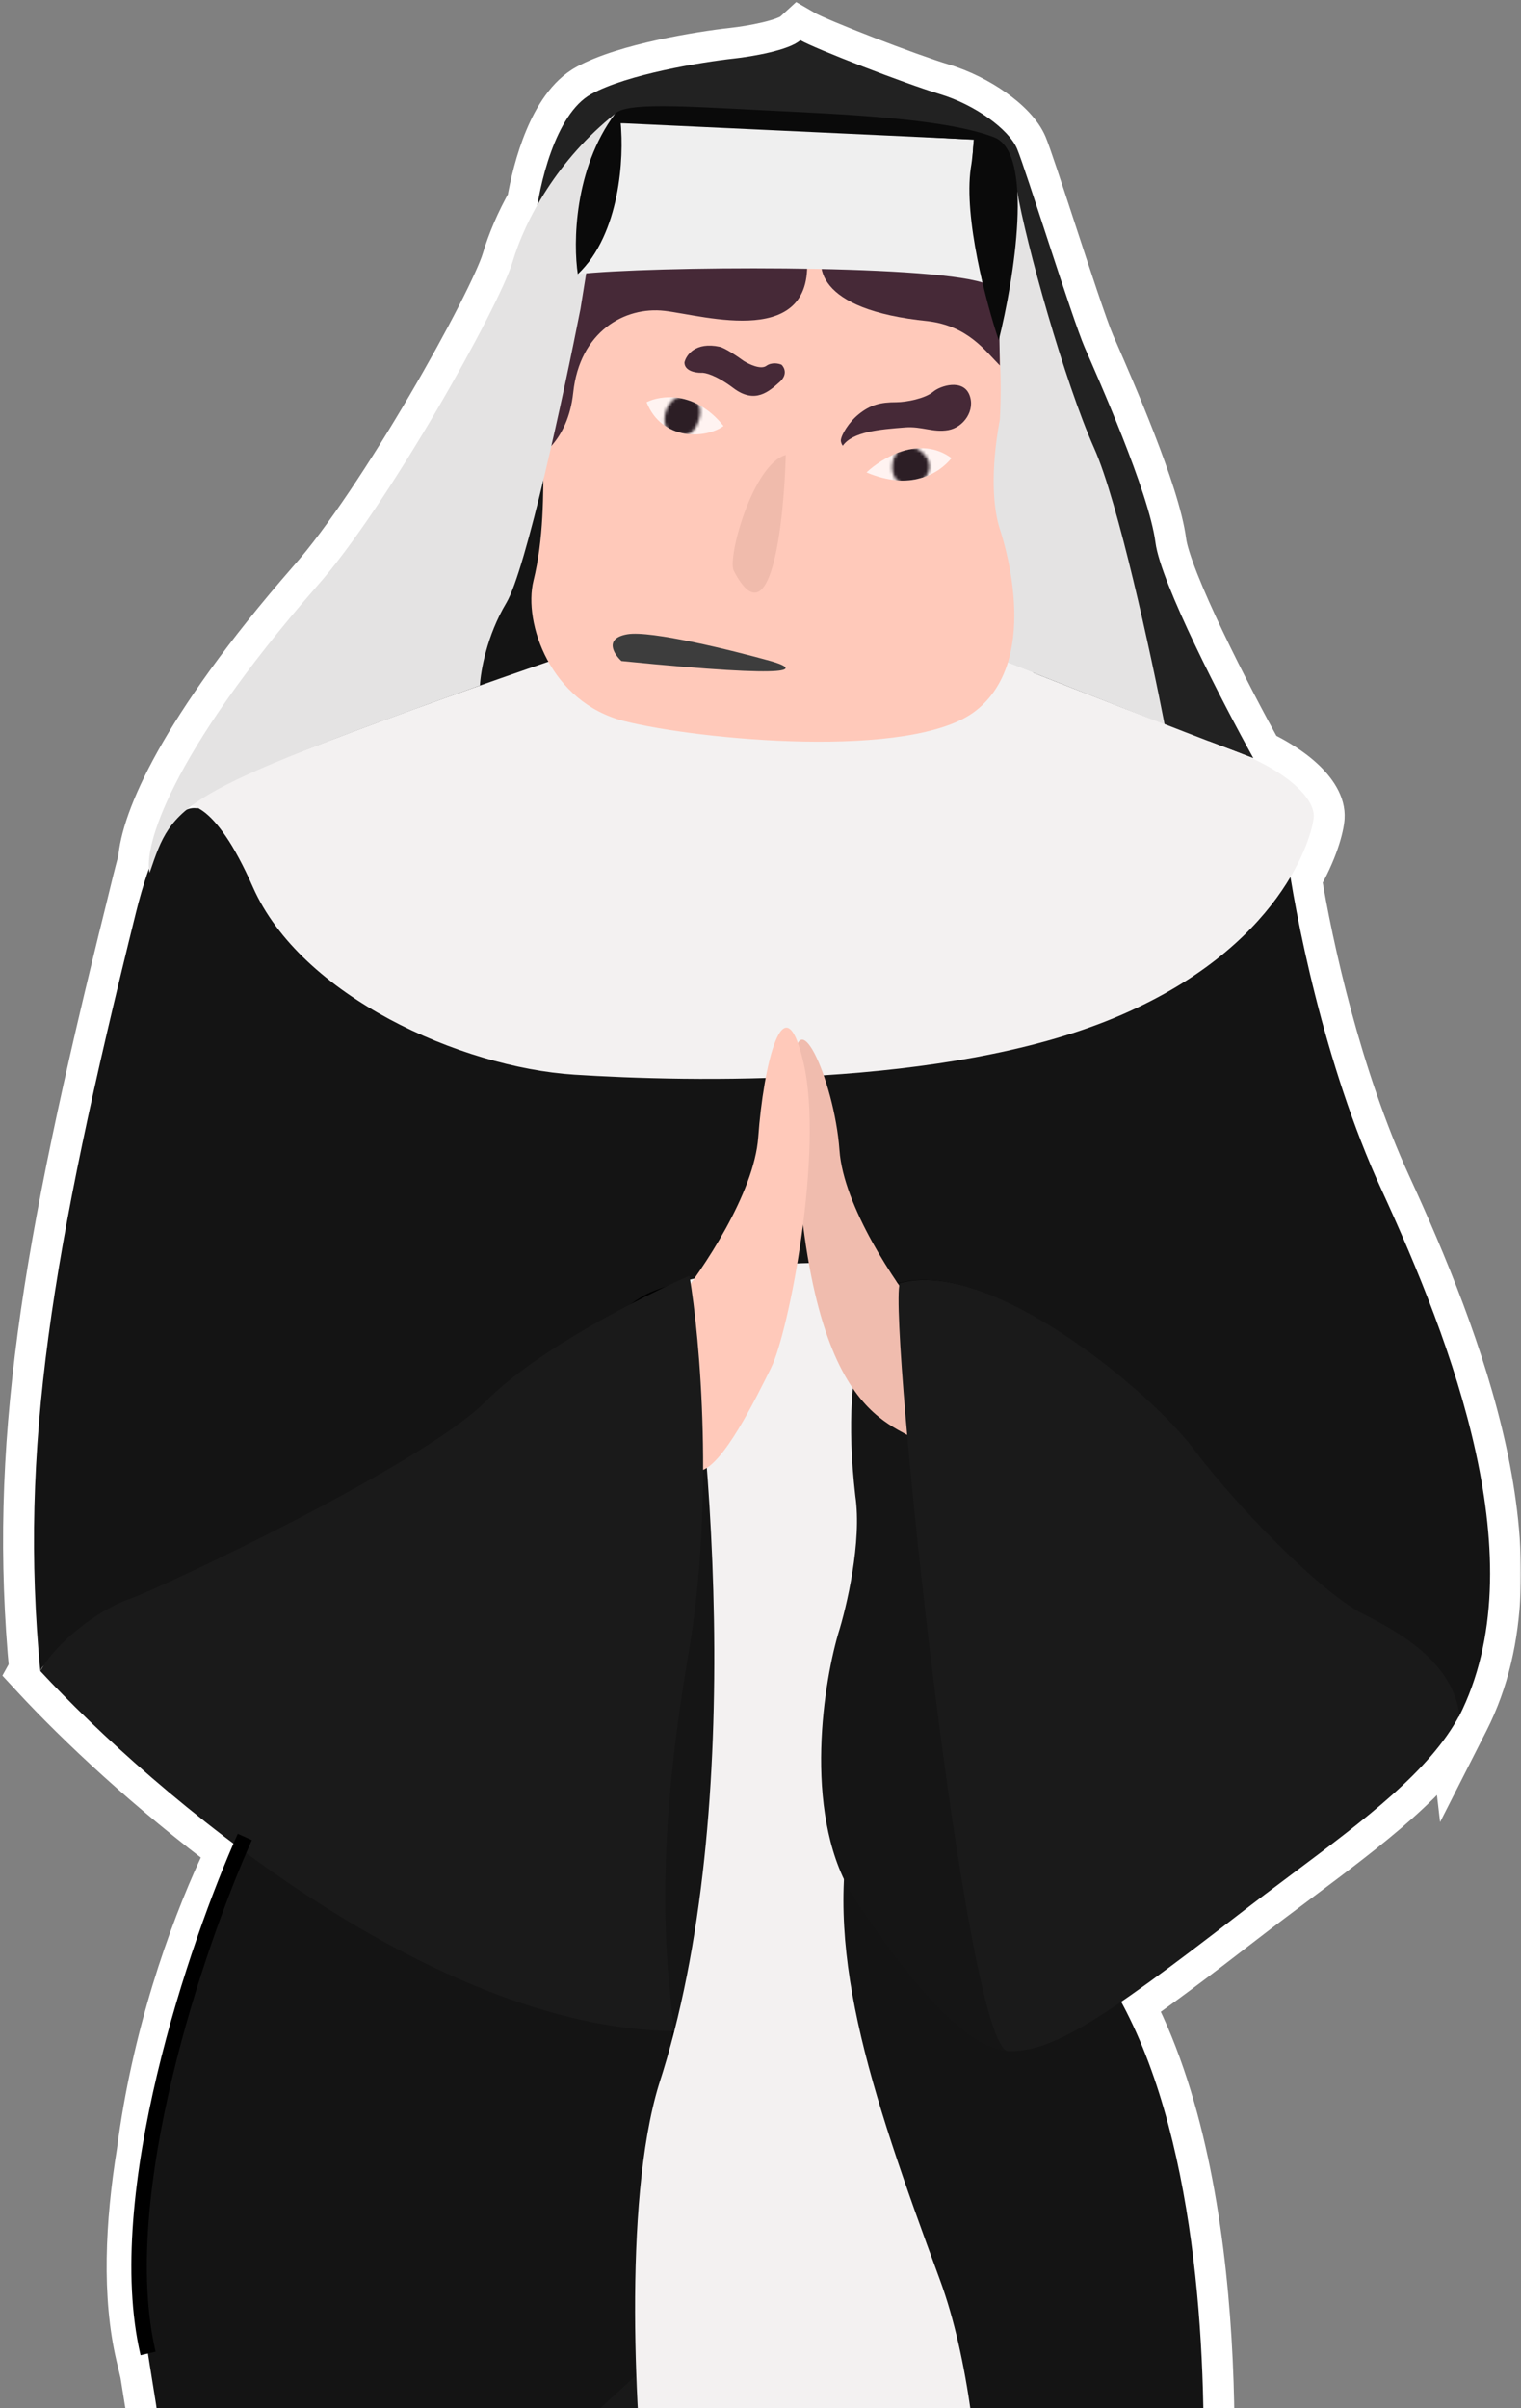 <svg width="492" height="779" viewBox="0 0 492 779" fill="none" xmlns="http://www.w3.org/2000/svg">
<rect x="0" y="0" width="492" height="779" fill="#808080" stroke="none"/>
<mask id="path-1-outside-1" maskUnits="userSpaceOnUse" x="0" y="0" width="492" height="1246" fill="black">
<rect fill="white" width="492" height="1246"/>
<path fill-rule="evenodd" clip-rule="evenodd" d="M102.317 189.84C60.185 238.152 48.921 266.901 48.171 278.529C46.799 283.561 45.672 288.225 44.826 291.724C44.542 292.901 44.29 293.946 44.071 294.829C16.495 405.878 6.229 468.699 13.031 540.547C13.192 540.01 13.479 539.501 13.973 538.977C13.634 539.503 13.319 540.027 13.032 540.546C27.285 555.945 49.984 577.336 77.16 597.591C76.157 599.912 75.113 602.404 74.041 605.049C64.072 626.601 52.462 659.676 47.731 696.521C43.979 719.673 43.005 742.585 47.417 761.398L47.851 761.296C47.986 762.199 48.127 763.103 48.276 764.005C59.95 835.136 65.671 899.169 67.073 922.294L67.088 922.273C69.365 988.114 66.306 1140.32 35.908 1226.38C82.777 1235.04 123.214 1241.1 157.964 1227.12L157.968 1227.12C161.199 1226.41 164.604 1225.58 168.183 1224.7L168.213 1224.69L168.223 1224.69C191.98 1218.85 223.41 1211.12 262.751 1226.74C263.059 1226.88 263.371 1227 263.687 1227.12C307.909 1243.94 382.197 1210.14 413.814 1191.14C409.609 1176.42 402.511 1141.35 407.754 1118.79C421.209 1061.81 406.518 1011.45 397.49 993.399L397.48 993.38L397.502 993.401C381.302 943.564 382.786 876.91 386.99 838.946C389.763 813.912 396.03 709.136 362.678 647.546C372.416 640.884 384.638 631.73 400.605 619.364C406.432 614.851 412.234 610.506 417.888 606.27C441.369 588.683 462.31 572.998 471.934 555.176L471.945 555.263C497.172 505.55 469.719 434.568 446.717 384.484C430.573 349.331 421.18 306.911 417.422 283.7C423.088 274.134 424.799 266.652 424.951 264.284C425.308 258.692 417.424 250.125 400.638 243.426L405.417 245.239C395.565 227.432 375.441 188.552 373.759 175.493C371.801 160.288 357.182 126.843 351.89 114.735C351.5 113.844 351.161 113.069 350.882 112.425C348.593 107.154 342.841 89.588 337.752 74.044L337.752 74.044L337.751 74.042C333.767 61.874 330.188 50.944 328.993 48.12C326.273 41.69 315.143 33.775 304.014 30.436C292.884 27.098 263.576 15.721 258.877 13C255.315 16.265 243.13 18.317 237.483 18.936C226.93 20.09 202.907 24.006 191.233 30.436C181.093 36.022 175.817 54.39 173.849 66.252C170.09 72.853 167.425 79.252 165.755 84.85C161.551 98.948 125.441 163.871 102.317 189.84ZM46.621 751.402C45.853 743.684 45.522 735.968 45.56 728.316C45.341 736.353 45.653 744.11 46.621 751.402ZM334.147 217.587C331.179 216.42 328.432 215.339 325.997 214.379L325.997 214.377L334.147 217.587Z"/>
</mask>
<path fill-rule="evenodd" clip-rule="evenodd" d="M102.317 189.84C60.185 238.152 48.921 266.901 48.171 278.529C46.799 283.561 45.672 288.225 44.826 291.724C44.542 292.901 44.29 293.946 44.071 294.829C16.495 405.878 6.229 468.699 13.031 540.547C13.192 540.01 13.479 539.501 13.973 538.977C13.634 539.503 13.319 540.027 13.032 540.546C27.285 555.945 49.984 577.336 77.16 597.591C76.157 599.912 75.113 602.404 74.041 605.049C64.072 626.601 52.462 659.676 47.731 696.521C43.979 719.673 43.005 742.585 47.417 761.398L47.851 761.296C47.986 762.199 48.127 763.103 48.276 764.005C59.95 835.136 65.671 899.169 67.073 922.294L67.088 922.273C69.365 988.114 66.306 1140.32 35.908 1226.38C82.777 1235.04 123.214 1241.1 157.964 1227.12L157.968 1227.12C161.199 1226.41 164.604 1225.58 168.183 1224.7L168.213 1224.69L168.223 1224.69C191.98 1218.85 223.41 1211.12 262.751 1226.74C263.059 1226.88 263.371 1227 263.687 1227.12C307.909 1243.94 382.197 1210.14 413.814 1191.14C409.609 1176.42 402.511 1141.35 407.754 1118.79C421.209 1061.81 406.518 1011.45 397.49 993.399L397.48 993.38L397.502 993.401C381.302 943.564 382.786 876.91 386.99 838.946C389.763 813.912 396.03 709.136 362.678 647.546C372.416 640.884 384.638 631.73 400.605 619.364C406.432 614.851 412.234 610.506 417.888 606.27C441.369 588.683 462.31 572.998 471.934 555.176L471.945 555.263C497.172 505.55 469.719 434.568 446.717 384.484C430.573 349.331 421.18 306.911 417.422 283.7C423.088 274.134 424.799 266.652 424.951 264.284C425.308 258.692 417.424 250.125 400.638 243.426L405.417 245.239C395.565 227.432 375.441 188.552 373.759 175.493C371.801 160.288 357.182 126.843 351.89 114.735C351.5 113.844 351.161 113.069 350.882 112.425C348.593 107.154 342.841 89.588 337.752 74.044L337.752 74.044L337.751 74.042C333.767 61.874 330.188 50.944 328.993 48.12C326.273 41.69 315.143 33.775 304.014 30.436C292.884 27.098 263.576 15.721 258.877 13C255.315 16.265 243.13 18.317 237.483 18.936C226.93 20.09 202.907 24.006 191.233 30.436C181.093 36.022 175.817 54.39 173.849 66.252C170.09 72.853 167.425 79.252 165.755 84.85C161.551 98.948 125.441 163.871 102.317 189.84ZM46.621 751.402C45.853 743.684 45.522 735.968 45.56 728.316C45.341 736.353 45.653 744.11 46.621 751.402ZM334.147 217.587C331.179 216.42 328.432 215.339 325.997 214.379L325.997 214.377L334.147 217.587Z" fill="black"/>
<path d="M48.171 278.529L57.818 281.16L58.085 280.183L58.15 279.173L48.171 278.529ZM102.317 189.84L94.848 183.19L94.814 183.229L94.78 183.268L102.317 189.84ZM44.826 291.724L54.547 294.073H54.547L44.826 291.724ZM44.071 294.829L34.365 292.419L44.071 294.829ZM13.031 540.547L3.076 541.49L22.61 543.419L13.031 540.547ZM13.973 538.977L22.381 544.39L6.688 532.126L13.973 538.977ZM13.032 540.546L4.285 535.699L0.778 542.029L5.693 547.339L13.032 540.546ZM77.16 597.591L86.34 601.557L89.475 594.298L83.136 589.573L77.16 597.591ZM74.041 605.049L83.117 609.247L83.218 609.029L83.308 608.806L74.041 605.049ZM47.731 696.521L57.602 698.121L57.628 697.958L57.649 697.795L47.731 696.521ZM47.417 761.398L37.681 763.681L39.964 773.417L49.7 771.133L47.417 761.398ZM47.851 761.296L57.74 759.815L56.134 749.082L45.567 751.56L47.851 761.296ZM48.276 764.005L38.408 765.625L38.408 765.625L48.276 764.005ZM67.073 922.294L57.091 922.899L58.804 951.16L75.22 928.092L67.073 922.294ZM67.088 922.273L77.082 921.927L76.061 892.416L58.941 916.474L67.088 922.273ZM35.908 1226.38L26.479 1223.05L22.581 1234.09L34.092 1236.21L35.908 1226.38ZM157.964 1227.12L157.64 1217.13L155.873 1217.18L154.233 1217.84L157.964 1227.12ZM157.968 1227.12L158.291 1237.12L159.209 1237.09L160.106 1236.89L157.968 1227.12ZM168.183 1224.7L165.8 1214.99L165.796 1214.99L168.183 1224.7ZM168.213 1224.69L170.596 1234.4L170.659 1234.39L170.722 1234.37L168.213 1224.69ZM168.223 1224.69L165.835 1214.98L165.774 1214.99L165.713 1215.01L168.223 1224.69ZM262.751 1226.74L266.731 1217.57L266.588 1217.51L266.443 1217.45L262.751 1226.74ZM263.687 1227.12L267.242 1217.78L267.242 1217.78L263.687 1227.12ZM413.814 1191.14L418.965 1199.71L425.535 1195.76L423.429 1188.39L413.814 1191.14ZM407.754 1118.79L398.022 1116.5L398.018 1116.51L398.014 1116.53L407.754 1118.79ZM397.49 993.399L406.435 988.927L406.339 988.736L406.236 988.55L397.49 993.399ZM397.48 993.38L404.363 986.126L388.734 998.229L397.48 993.38ZM397.502 993.401L390.618 1000.65L407.012 990.309L397.502 993.401ZM386.99 838.946L396.93 840.046L386.99 838.946ZM362.678 647.546L357.031 639.293L349.592 644.383L353.884 652.308L362.678 647.546ZM400.605 619.364L406.728 627.27L406.728 627.27L400.605 619.364ZM417.888 606.27L423.883 614.274H423.883L417.888 606.27ZM471.934 555.176L481.868 554.026L478.22 522.493L463.136 550.424L471.934 555.176ZM471.945 555.263L462.011 556.412L465.829 589.412L480.862 559.788L471.945 555.263ZM446.717 384.484L455.805 380.311L446.717 384.484ZM417.422 283.7L408.818 278.604L406.971 281.722L407.55 285.299L417.422 283.7ZM424.951 264.284L434.93 264.921L434.93 264.921L424.951 264.284ZM400.638 243.426L404.185 234.076L396.932 252.714L400.638 243.426ZM405.417 245.239L401.871 254.589L427.369 264.261L414.167 240.398L405.417 245.239ZM373.759 175.493L383.678 174.216V174.216L373.759 175.493ZM351.89 114.735L361.052 110.73L361.052 110.73L351.89 114.735ZM350.882 112.425L360.054 108.442L360.054 108.442L350.882 112.425ZM337.752 74.044L328.21 77.038L328.229 77.097L328.248 77.156L337.752 74.044ZM337.752 74.044L347.293 71.05L347.274 70.989L347.254 70.928L337.752 74.044ZM337.751 74.042L328.248 77.154L328.249 77.158L337.751 74.042ZM328.993 48.12L338.203 44.224V44.224L328.993 48.12ZM258.877 13L263.887 4.346L257.532 0.667L252.119 5.628L258.877 13ZM237.483 18.936L238.57 28.877L238.571 28.876L237.483 18.936ZM191.233 30.436L196.058 39.196V39.196L191.233 30.436ZM173.849 66.252L182.539 71.201L183.422 69.65L183.715 67.888L173.849 66.252ZM165.755 84.85L175.338 87.708V87.708L165.755 84.85ZM46.621 751.402L36.708 752.718L56.572 750.412L46.621 751.402ZM45.56 728.316L55.56 728.365L35.564 728.043L45.56 728.316ZM325.997 214.379L316.425 211.483L313.757 220.304L322.331 223.683L325.997 214.379ZM334.147 217.587L330.488 226.893L337.812 208.283L334.147 217.587ZM325.997 214.377L329.662 205.073L319.567 201.097L316.426 211.481L325.997 214.377ZM58.15 279.173C58.385 275.524 60.579 266.961 68.462 252.807C76.217 238.883 89.121 220.187 109.853 196.413L94.78 183.268C73.381 207.806 59.586 227.64 50.989 243.075C42.52 258.281 38.706 269.907 38.191 277.886L58.15 279.173ZM54.547 294.073C55.394 290.568 56.489 286.034 57.818 281.16L38.523 275.898C37.108 281.087 35.95 285.882 35.106 289.376L54.547 294.073ZM53.776 297.239C54.004 296.318 54.265 295.239 54.547 294.073L35.106 289.376C34.819 290.563 34.575 291.573 34.365 292.419L53.776 297.239ZM22.987 539.604C16.353 469.533 26.249 408.093 53.776 297.239L34.365 292.419C6.741 403.663 -3.894 467.865 3.076 541.49L22.987 539.604ZM6.688 532.126C5.235 533.671 4.101 535.514 3.453 537.675L22.61 543.419C22.463 543.907 22.254 544.392 21.986 544.845C21.723 545.29 21.457 545.615 21.257 545.828L6.688 532.126ZM21.779 545.392C21.952 545.081 22.152 544.746 22.381 544.39L5.564 533.564C5.116 534.26 4.687 534.973 4.285 535.699L21.779 545.392ZM83.136 589.573C56.477 569.703 34.231 548.727 20.371 533.753L5.693 547.339C20.34 563.163 43.492 584.969 71.184 605.609L83.136 589.573ZM83.308 608.806C84.354 606.228 85.368 603.805 86.34 601.557L67.98 593.625C66.945 596.019 65.873 598.581 64.774 601.292L83.308 608.806ZM57.649 697.795C62.226 662.154 73.487 630.067 83.117 609.247L64.965 600.851C54.657 623.136 42.698 657.198 37.812 695.247L57.649 697.795ZM57.153 759.115C53.174 742.148 53.938 720.729 57.602 698.121L37.859 694.921C34.019 718.617 32.837 743.022 37.681 763.681L57.153 759.115ZM45.567 751.56L45.133 751.662L49.7 771.133L50.134 771.032L45.567 751.56ZM58.144 762.386C58.003 761.53 57.869 760.673 57.74 759.815L37.961 762.776C38.103 763.726 38.252 764.675 38.408 765.625L58.144 762.386ZM77.054 921.689C75.634 898.248 69.876 833.876 58.144 762.386L38.408 765.625C50.023 836.397 55.709 900.09 57.091 922.899L77.054 921.689ZM58.941 916.474L58.925 916.496L75.22 928.092L75.236 928.071L58.941 916.474ZM45.337 1229.71C60.993 1185.39 69.428 1124.73 73.723 1067.49C78.033 1010.06 78.232 955.18 77.082 921.927L57.094 922.618C58.221 955.207 58.029 1009.35 53.779 1066C49.514 1122.83 41.221 1181.31 26.479 1223.05L45.337 1229.71ZM154.233 1217.84C122.617 1230.56 85.128 1225.3 37.725 1216.55L34.092 1236.21C80.425 1244.77 123.812 1251.63 161.695 1236.4L154.233 1217.84ZM157.644 1217.13L157.64 1217.13L158.287 1237.12L158.291 1237.12L157.644 1217.13ZM165.796 1214.99C162.189 1215.87 158.913 1216.68 155.829 1217.35L160.106 1236.89C163.485 1236.15 167.019 1235.28 170.57 1234.41L165.796 1214.99ZM165.829 1214.98L165.8 1214.99L170.566 1234.41L170.596 1234.4L165.829 1214.98ZM165.713 1215.01L165.703 1215.01L170.722 1234.37L170.732 1234.37L165.713 1215.01ZM266.443 1217.45C223.956 1200.57 189.799 1209.08 165.835 1214.98L170.611 1234.4C194.16 1228.61 222.864 1221.66 259.06 1236.04L266.443 1217.45ZM267.242 1217.78C267.067 1217.71 266.897 1217.64 266.731 1217.57L258.772 1235.92C259.221 1236.11 259.675 1236.3 260.133 1236.47L267.242 1217.78ZM408.662 1182.57C393.413 1191.73 367.666 1204.57 340.508 1213.01C312.855 1221.61 286.034 1224.92 267.242 1217.78L260.132 1236.47C285.562 1246.14 317.996 1240.96 346.447 1232.11C375.393 1223.11 402.599 1209.54 418.965 1199.71L408.662 1182.57ZM398.014 1116.53C394.991 1129.54 395.627 1145.34 397.315 1159.12C399.028 1173.1 401.964 1186.06 404.199 1193.88L423.429 1188.39C421.46 1181.5 418.744 1169.56 417.167 1156.69C415.566 1143.62 415.275 1130.61 417.495 1121.06L398.014 1116.53ZM388.546 997.871C396.691 1014.16 410.859 1062.13 398.022 1116.5L417.487 1121.09C431.559 1061.49 416.344 1008.75 406.435 988.927L388.546 997.871ZM388.734 998.229L388.745 998.249L406.236 988.55L406.225 988.53L388.734 998.229ZM404.385 986.147L404.363 986.126L390.596 1000.63L390.618 1000.65L404.385 986.147ZM377.051 837.845C372.795 876.275 371.131 944.624 387.992 996.492L407.012 990.309C391.472 942.505 392.777 877.546 396.93 840.046L377.051 837.845ZM353.884 652.308C369.498 681.141 376.169 720.949 378.399 757.562C380.615 793.923 378.385 825.796 377.051 837.845L396.93 840.046C398.368 827.061 400.658 794.029 398.362 756.346C396.082 718.916 389.21 675.541 371.471 642.784L353.884 652.308ZM394.482 611.458C378.54 623.804 366.512 632.806 357.031 639.293L368.325 655.799C378.319 648.961 390.735 639.656 406.728 627.27L394.482 611.458ZM411.893 598.267C406.248 602.495 400.383 606.888 394.482 611.458L406.728 627.27C412.481 622.815 418.219 618.517 423.883 614.274L411.893 598.267ZM463.136 550.424C459.127 557.847 452.471 565.315 443.457 573.343C434.461 581.354 423.72 589.408 411.893 598.267L423.883 614.274C435.537 605.545 447.007 596.963 456.758 588.279C466.49 579.612 475.117 570.327 480.733 559.928L463.136 550.424ZM481.878 554.113L481.868 554.026L462.001 556.325L462.011 556.412L481.878 554.113ZM437.63 388.658C449.06 413.547 461.299 443.014 467.646 472.142C474.027 501.425 474.12 528.878 463.027 550.738L480.862 559.788C494.996 531.935 493.976 499.04 487.187 467.884C480.364 436.571 467.376 405.506 455.805 380.311L437.63 388.658ZM407.55 285.299C411.377 308.929 420.952 352.343 437.63 388.658L455.805 380.311C440.193 346.318 430.984 304.892 427.293 282.101L407.55 285.299ZM414.971 263.647C414.973 263.614 414.792 265.145 413.797 268.044C412.857 270.779 411.296 274.42 408.818 278.604L426.025 288.796C432.259 278.272 434.653 269.268 434.93 264.921L414.971 263.647ZM396.932 252.714C404.546 255.753 409.578 259.003 412.477 261.652C415.847 264.732 414.852 265.511 414.971 263.647L434.93 264.921C435.406 257.465 430.647 251.164 425.969 246.889C420.819 242.181 413.516 237.799 404.345 234.139L396.932 252.714ZM408.964 235.889L404.185 234.076L397.092 252.776L401.871 254.589L408.964 235.889ZM363.841 176.77C364.436 181.385 366.44 187.28 368.73 193.073C371.124 199.126 374.21 205.993 377.498 212.888C384.078 226.691 391.669 241.047 396.667 250.08L414.167 240.398C409.313 231.624 401.917 217.636 395.551 204.282C392.366 197.6 389.491 191.185 387.33 185.719C385.065 179.992 383.924 176.131 383.678 174.216L363.841 176.77ZM342.727 118.74C345.375 124.799 350.274 136.01 354.75 147.564C359.366 159.481 363.041 170.552 363.841 176.77L383.678 174.216C382.52 165.229 377.906 151.974 373.4 140.341C368.753 128.344 363.697 116.779 361.052 110.73L342.727 118.74ZM341.709 116.408C341.995 117.065 342.339 117.853 342.727 118.74L361.052 110.73C360.661 109.835 360.328 109.073 360.054 108.442L341.709 116.408ZM328.248 77.156C333.216 92.328 339.177 110.577 341.709 116.408L360.054 108.442C358.008 103.73 352.467 86.849 347.255 70.932L328.248 77.156ZM328.21 77.037L328.21 77.038L347.293 71.051L347.293 71.05L328.21 77.037ZM328.249 77.158L328.249 77.159L347.254 70.928L347.253 70.927L328.249 77.158ZM319.784 52.017C320.763 54.332 324.142 64.615 328.248 77.154L347.255 70.93C343.392 59.132 339.613 47.556 338.203 44.224L319.784 52.017ZM301.14 40.015C305.594 41.351 310.185 43.662 313.874 46.277C317.879 49.116 319.512 51.374 319.784 52.017L338.203 44.224C335.754 38.436 330.463 33.521 325.44 29.961C320.102 26.177 313.562 22.861 306.887 20.858L301.14 40.015ZM253.866 21.654C255.702 22.717 259.047 24.186 262.481 25.625C266.172 27.172 270.713 28.989 275.424 30.812C284.747 34.421 295.171 38.224 301.14 40.015L306.887 20.858C301.726 19.31 291.931 15.755 282.643 12.161C278.048 10.382 273.686 8.636 270.212 7.18C268.472 6.451 266.995 5.811 265.843 5.288C265.268 5.027 264.803 4.808 264.445 4.632C264.267 4.545 264.13 4.475 264.028 4.422C263.923 4.366 263.881 4.342 263.887 4.346L253.866 21.654ZM238.571 28.876C241.71 28.533 246.59 27.804 251.276 26.689C253.616 26.132 256.107 25.433 258.393 24.56C260.449 23.775 263.319 22.493 265.634 20.372L252.119 5.628C252.653 5.139 252.665 5.339 251.258 5.876C250.081 6.325 248.505 6.79 246.647 7.232C242.939 8.114 238.903 8.721 236.394 8.995L238.571 28.876ZM196.058 39.196C200.55 36.721 208.266 34.374 216.921 32.475C225.318 30.633 233.607 29.419 238.57 28.877L236.396 8.995C230.806 9.606 221.807 10.928 212.635 12.94C203.722 14.895 193.59 17.721 186.408 21.677L196.058 39.196ZM183.715 67.888C184.617 62.448 186.258 55.692 188.702 49.849C191.318 43.595 194.064 40.294 196.058 39.196L186.408 21.677C178.262 26.165 173.3 34.841 170.251 42.132C167.03 49.834 165.05 58.193 163.984 64.615L183.715 67.888ZM175.338 87.708C176.781 82.872 179.138 77.173 182.539 71.201L165.16 61.303C161.042 68.534 158.07 75.631 156.172 81.992L175.338 87.708ZM109.785 196.49C122.05 182.717 137.274 159.259 149.759 137.948C156.061 127.191 161.786 116.775 166.223 108.107C170.516 99.72 173.986 92.241 175.338 87.708L156.172 81.992C155.422 84.508 152.802 90.431 148.419 98.994C144.181 107.275 138.644 117.356 132.503 127.838C120.101 149.006 105.708 170.994 94.848 183.19L109.785 196.49ZM56.572 750.412C55.841 743.065 55.524 735.697 55.56 728.365L35.56 728.266C35.521 736.239 35.865 744.304 36.67 752.392L56.572 750.412ZM35.564 728.043C35.333 736.5 35.657 744.801 36.708 752.718L56.534 750.086C55.649 743.42 55.349 736.205 55.556 728.588L35.564 728.043ZM322.331 223.683C324.769 224.643 327.517 225.725 330.488 226.893L337.807 208.281C334.84 207.114 332.096 206.034 329.663 205.075L322.331 223.683ZM316.426 211.481L316.425 211.483L335.568 217.274L335.569 217.273L316.426 211.481ZM337.812 208.283L329.662 205.073L322.333 223.681L330.482 226.891L337.812 208.283Z" fill="white" mask="url(#path-1-outside-1)"/>
<path d="M191.233 30.436C179.559 36.867 174.332 60.239 173.178 71.122L188.017 51.336H322.686L337.402 107.479L376.727 234.357L405.417 245.239C395.565 227.432 375.441 188.552 373.759 175.493C371.657 159.17 354.962 121.823 350.881 112.425C346.801 103.027 331.714 54.551 328.993 48.12C326.272 41.69 315.143 33.775 304.013 30.436C292.883 27.098 263.575 15.721 258.876 13C255.315 16.265 243.13 18.317 237.482 18.936C226.93 20.09 202.906 24.006 191.233 30.436Z" fill="#222222"/>
<path d="M319.714 116.258L328.989 61.599C331.833 78.664 344.323 123.43 353.969 145.071C361.685 162.384 372.353 211.808 376.722 234.356L324.289 213.704L319.714 173.637V116.258Z" fill="#E4E3E3"/>
<path d="M48.276 764.005C36.602 692.875 65.341 619.031 81.17 591.001L217.695 643.558C216.994 677.647 215.048 748.77 212.872 760.543C210.151 775.259 164.519 831.278 132.243 853.661C106.423 871.568 78.038 906.877 67.073 922.294C65.671 899.169 59.95 835.136 48.276 764.005Z" fill="#141414"/>
<path d="M270.129 623.03L273.344 603.615C403.438 579.624 391.195 800.981 386.99 838.945C382.786 876.91 381.302 943.564 397.502 993.4C367.229 964.711 328.663 867.676 313.164 822.746L296.593 750.155L270.129 623.03Z" fill="#141414"/>
<path d="M241.065 458.434C262.731 564.784 234.016 635.065 218.064 657.284L203.719 551.304L223.01 412.678C226.473 415.976 234.931 429.744 241.065 458.434Z" fill="#151515"/>
<path d="M152.893 816.809L207.676 766.602L216.703 798.136V953.58V1133.88C208.707 1160.3 185.763 1215.94 157.964 1227.12C123.214 1241.1 82.776 1235.04 35.908 1226.38C66.379 1140.11 69.38 987.381 67.071 921.799L152.893 816.809Z" fill="#191919"/>
<path d="M213.122 674.349C242.306 584.718 229.404 454.064 219.305 399.94L286.206 382.875C286.206 436.009 284.178 550.982 276.066 585.806C265.926 629.335 280.765 674.349 304.014 737.417C322.613 787.871 319.018 875.507 314.896 913.018C311.269 931.155 303.099 977.224 299.438 1016.4C294.863 1065.37 276.066 1155.52 263.7 1227.12C217.944 1208.57 182.824 1221.68 157.968 1227.12C176.072 1196.06 189.832 1073.7 194.448 1016.4C193.665 999.829 193.805 960.307 200.632 934.783C216.757 885.614 213.122 834.987 209.288 815.819C205.661 784.738 201.349 712.931 213.122 674.349Z" fill="#F3F1F1"/>
<path d="M442.15 566.267C452.439 569.928 466.306 560.373 471.953 555.138V543.637L460.823 529.045C450.312 539.927 431.861 562.607 442.15 566.267Z" fill="#1E1D1D"/>
<path d="M276.677 483.909C271.137 435.631 283.767 417.873 290.775 415.028C292.918 418.408 297.007 430.931 296.216 453.982C295.227 482.796 303.512 507.157 312.787 528.551C322.061 549.945 331.583 593.598 335.912 612.518C340.24 631.438 340.735 661.736 328.245 663.344C315.755 664.951 297.823 646.649 276.677 614.497C259.76 588.775 265.918 546.482 271.112 528.551C273.874 519.812 278.853 498.649 276.677 483.909Z" fill="#151515"/>
<path d="M137.432 236.955C151.9 203.112 181.208 135.131 182.692 133.943L189.865 216.921L137.432 236.955Z" fill="#141414"/>
<path d="M73.873 271.951C58.836 243.261 47.607 280.589 44.071 294.829C16.495 405.878 6.229 468.699 13.031 540.547C14.144 536.837 21.291 534.462 60.765 519.029C110.106 499.738 195.187 425.664 208.913 418.739C222.64 411.814 276.31 401.797 290.778 415.029C320.334 406.744 372.148 450.397 385.875 468.699C399.602 487.001 426.931 515.196 440.905 522.121C454.879 529.046 470.09 538.939 471.945 555.263C497.172 505.55 469.719 434.568 446.717 384.484C428.316 344.418 418.687 294.911 416.173 275.166L372.643 315.851L233.646 342.686C186.654 331.062 88.911 300.641 73.873 271.951Z" fill="#141414"/>
<path d="M81.786 286.914C69.321 258.62 60.021 258.472 56.93 261.934C61.085 255.207 139.619 226.979 178.367 213.706H324.289C343.003 221.084 384.068 237.202 398.61 242.643C416.789 249.444 425.322 258.472 424.951 264.284C424.58 270.096 414.81 306.7 360.275 329.33C305.74 351.961 222.391 349.982 185.786 347.633C149.182 345.283 97.368 322.282 81.786 286.914Z" fill="#F3F1F1"/>
<path d="M297.884 425.332C289.64 415.15 272.83 390.236 271.544 372.033C269.936 349.279 256.491 319.252 256.828 348.29C258.114 459.304 287.828 459.08 297.85 466.848C297.946 470.049 303.85 476.796 300.295 469.686C299.733 468.561 298.899 467.661 297.85 466.848C297.818 465.773 298.44 465.098 300.295 465.481L297.884 425.332Z" fill="#F0BCAE"/>
<path d="M175.777 146.555C174.689 113.018 182.743 93.834 186.907 88.434C228.128 83.941 312.054 77.65 317.99 88.434C323.925 99.217 324.09 124.419 323.431 135.673C320.339 152.244 321.205 164.363 323.431 171.164C325.657 177.966 336.168 213.828 315.64 229.904C295.112 245.98 225.737 239.302 201.87 233.243C178.003 227.183 169.223 201.462 172.562 187.859C175.901 174.256 175.777 160.282 175.777 146.555Z" fill="#FFC9BA"/>
<path d="M185.417 127.016C183.735 142.845 173.916 149.111 169.217 150.265L177.008 88.433C203.76 75.779 257.982 56.751 260.851 81.879C264.437 113.29 227.833 102.037 214.972 100.553C202.111 99.069 187.519 107.23 185.417 127.016Z" fill="#462937"/>
<path d="M102.317 189.84C54.434 244.747 46.421 274.384 48.4 282.34L48.436 282.232C56.069 259.701 56.965 257.057 155.244 221.745C155.45 217.252 157.445 205.62 163.777 195.034C170.109 184.449 182.409 127.226 187.768 99.937C190.282 83.944 196.028 48.939 198.897 36.869C180.471 51.585 169.96 70.753 165.756 84.85C161.551 98.948 125.441 163.871 102.317 189.84Z" fill="#E4E3E3"/>
<path d="M232.78 112.179C224.965 110.497 221.939 114.858 221.403 117.249C221.403 120.019 225.031 120.629 226.844 120.588C227.957 120.464 231.593 121.281 237.232 125.535C244.281 130.852 248.856 126.524 252.195 123.556C254.867 121.182 253.721 118.857 252.814 117.991C251.907 117.579 249.648 117.076 247.867 118.362C246.086 119.648 242.261 117.826 240.571 116.755C238.716 115.394 234.561 112.575 232.78 112.179Z" fill="#462937"/>
<path d="M245.271 367.832C243.985 386.035 227.175 410.949 218.931 421.13L226.474 475.789C233.853 474.264 244.603 452.104 249.352 442.607C255.288 430.735 266.417 372.407 259.987 344.088C253.556 315.77 246.878 345.078 245.271 367.832Z" fill="#FFC9BA"/>
<path d="M277.673 134.065C274.602 136.573 272.108 140.619 271.984 142.474C271.984 142.762 272.108 143.512 272.603 144.205C275.818 139.629 284.578 138.901 292.76 138.269C298.211 137.848 301.787 140 306.734 139.135C311.68 138.269 315.637 132.704 313.535 127.634C311.433 122.564 304.26 124.666 301.787 126.768C299.314 128.871 293.254 130.107 289.916 130.107C284.891 130.107 281.564 130.886 277.673 134.065Z" fill="#462937"/>
<path d="M254.178 147.175C253.56 169.228 249.332 207.596 237.36 184.645C235.166 180.44 243.584 150.101 254.178 147.175Z" fill="#F0BBAC"/>
<path d="M202.98 205.171C195.363 206.458 198.487 211.478 201.002 213.828C261.053 219.863 258.175 216.342 249.23 213.828C236.988 210.407 210.598 203.885 202.98 205.171Z" fill="#3D3D3D"/>
<path d="M280.294 152.82C285.203 148.14 297.574 140.663 307.79 148.19C303.631 153.296 294.488 158.835 280.294 152.82Z" fill="#FFF3F1"/>
<mask id="mask0" mask-type="alpha" maskUnits="userSpaceOnUse" x="287" y="143" width="15" height="15">
<path d="M300.523 151.681C300.045 155.01 296.321 157.08 292.992 156.602C289.663 156.125 288.249 153.319 288.726 149.99C289.203 146.661 291.391 144.07 294.72 144.547C298.049 145.024 301 148.352 300.523 151.681Z" fill="#2C1E25"/>
</mask>
<g mask="url(#mask0)">
<path d="M280.184 152.842C285.095 148.151 297.469 140.655 307.683 148.194C303.522 153.312 294.377 158.866 280.184 152.842Z" fill="#2C1E25"/>
</g>
<path d="M209.148 130.103C213.586 127.853 224.779 126.243 234.043 137.796C228.293 141.992 214.128 142.673 209.148 130.103Z" fill="#FFF3F1"/>
<mask id="mask1" mask-type="alpha" maskUnits="userSpaceOnUse" x="213" y="126" width="16" height="17">
<path d="M225.84 136.56C224.481 139.944 221.716 142.019 218.332 140.66C214.948 139.301 214.18 135.981 215.539 132.598C216.898 129.214 219.869 127.047 223.253 128.406C226.636 129.765 227.198 133.176 225.84 136.56Z" fill="#2C1E25"/>
</mask>
<g mask="url(#mask1)">
<path d="M209.162 130.102C213.6 127.852 224.792 126.242 234.057 137.796C228.306 141.991 214.142 142.672 209.162 130.102Z" fill="#2C1E25"/>
</g>
<path d="M300.18 103.892C263.576 100.231 263.082 85.466 267.41 78.541L322.811 81.88L323.429 118.237C318.689 113.496 313.14 105.475 300.18 103.892Z" fill="#462937"/>
<path d="M186.899 88.681C199.958 76.513 201.574 51.047 200.75 39.835C214.6 38.474 308.213 45.152 315.014 45.152C313.53 57.024 315.756 83.24 317.858 91.402C299.062 85.466 210.395 86.085 186.899 88.681Z" fill="#EFEFEF"/>
<path d="M198.903 36.868C185.646 54.675 185.382 78.831 186.908 88.682C200.659 75.624 201.871 50.677 200.757 39.835L315.022 45.153C314.898 47.049 314.527 51.534 314.033 54.304C311.658 70.43 319.062 98.204 323.06 110.076C328.007 90.29 334.635 49.456 321.576 44.411C305.253 38.104 270.627 36.868 246.018 35.631C221.409 34.394 202.241 33.034 198.903 36.868Z" fill="#0A0A0A"/>
<path d="M218.065 657.036C138.426 656.146 48.936 579.335 13.032 540.546C18.102 531.395 31.458 520.883 41.722 517.297C51.986 513.711 136.943 473.768 157.347 453.116C173.67 436.595 207.925 419.274 223.012 412.678C226.433 432.877 231.149 485.689 222.641 535.352C212.006 597.431 214.974 631.809 218.065 657.036Z" fill="#1A1A1A"/>
<path fill-rule="evenodd" clip-rule="evenodd" d="M291.027 415.072C320.583 406.792 372.394 450.442 386.12 468.743C399.846 487.045 427.176 515.24 441.15 522.166C454.976 529.018 470.014 538.775 472.126 554.793C462.597 572.774 441.524 588.558 417.874 606.272C412.219 610.508 406.418 614.853 400.591 619.366C355.083 654.61 339.996 663.761 326.146 663.513C312.296 663.266 287.316 427.564 291.026 415.075L291.027 415.072Z" fill="#1A1A1A"/>
<path d="M79.19 594.215C63.773 628.634 35.933 710.235 47.903 761.284" stroke="black" stroke-width="5"/>
</svg>
